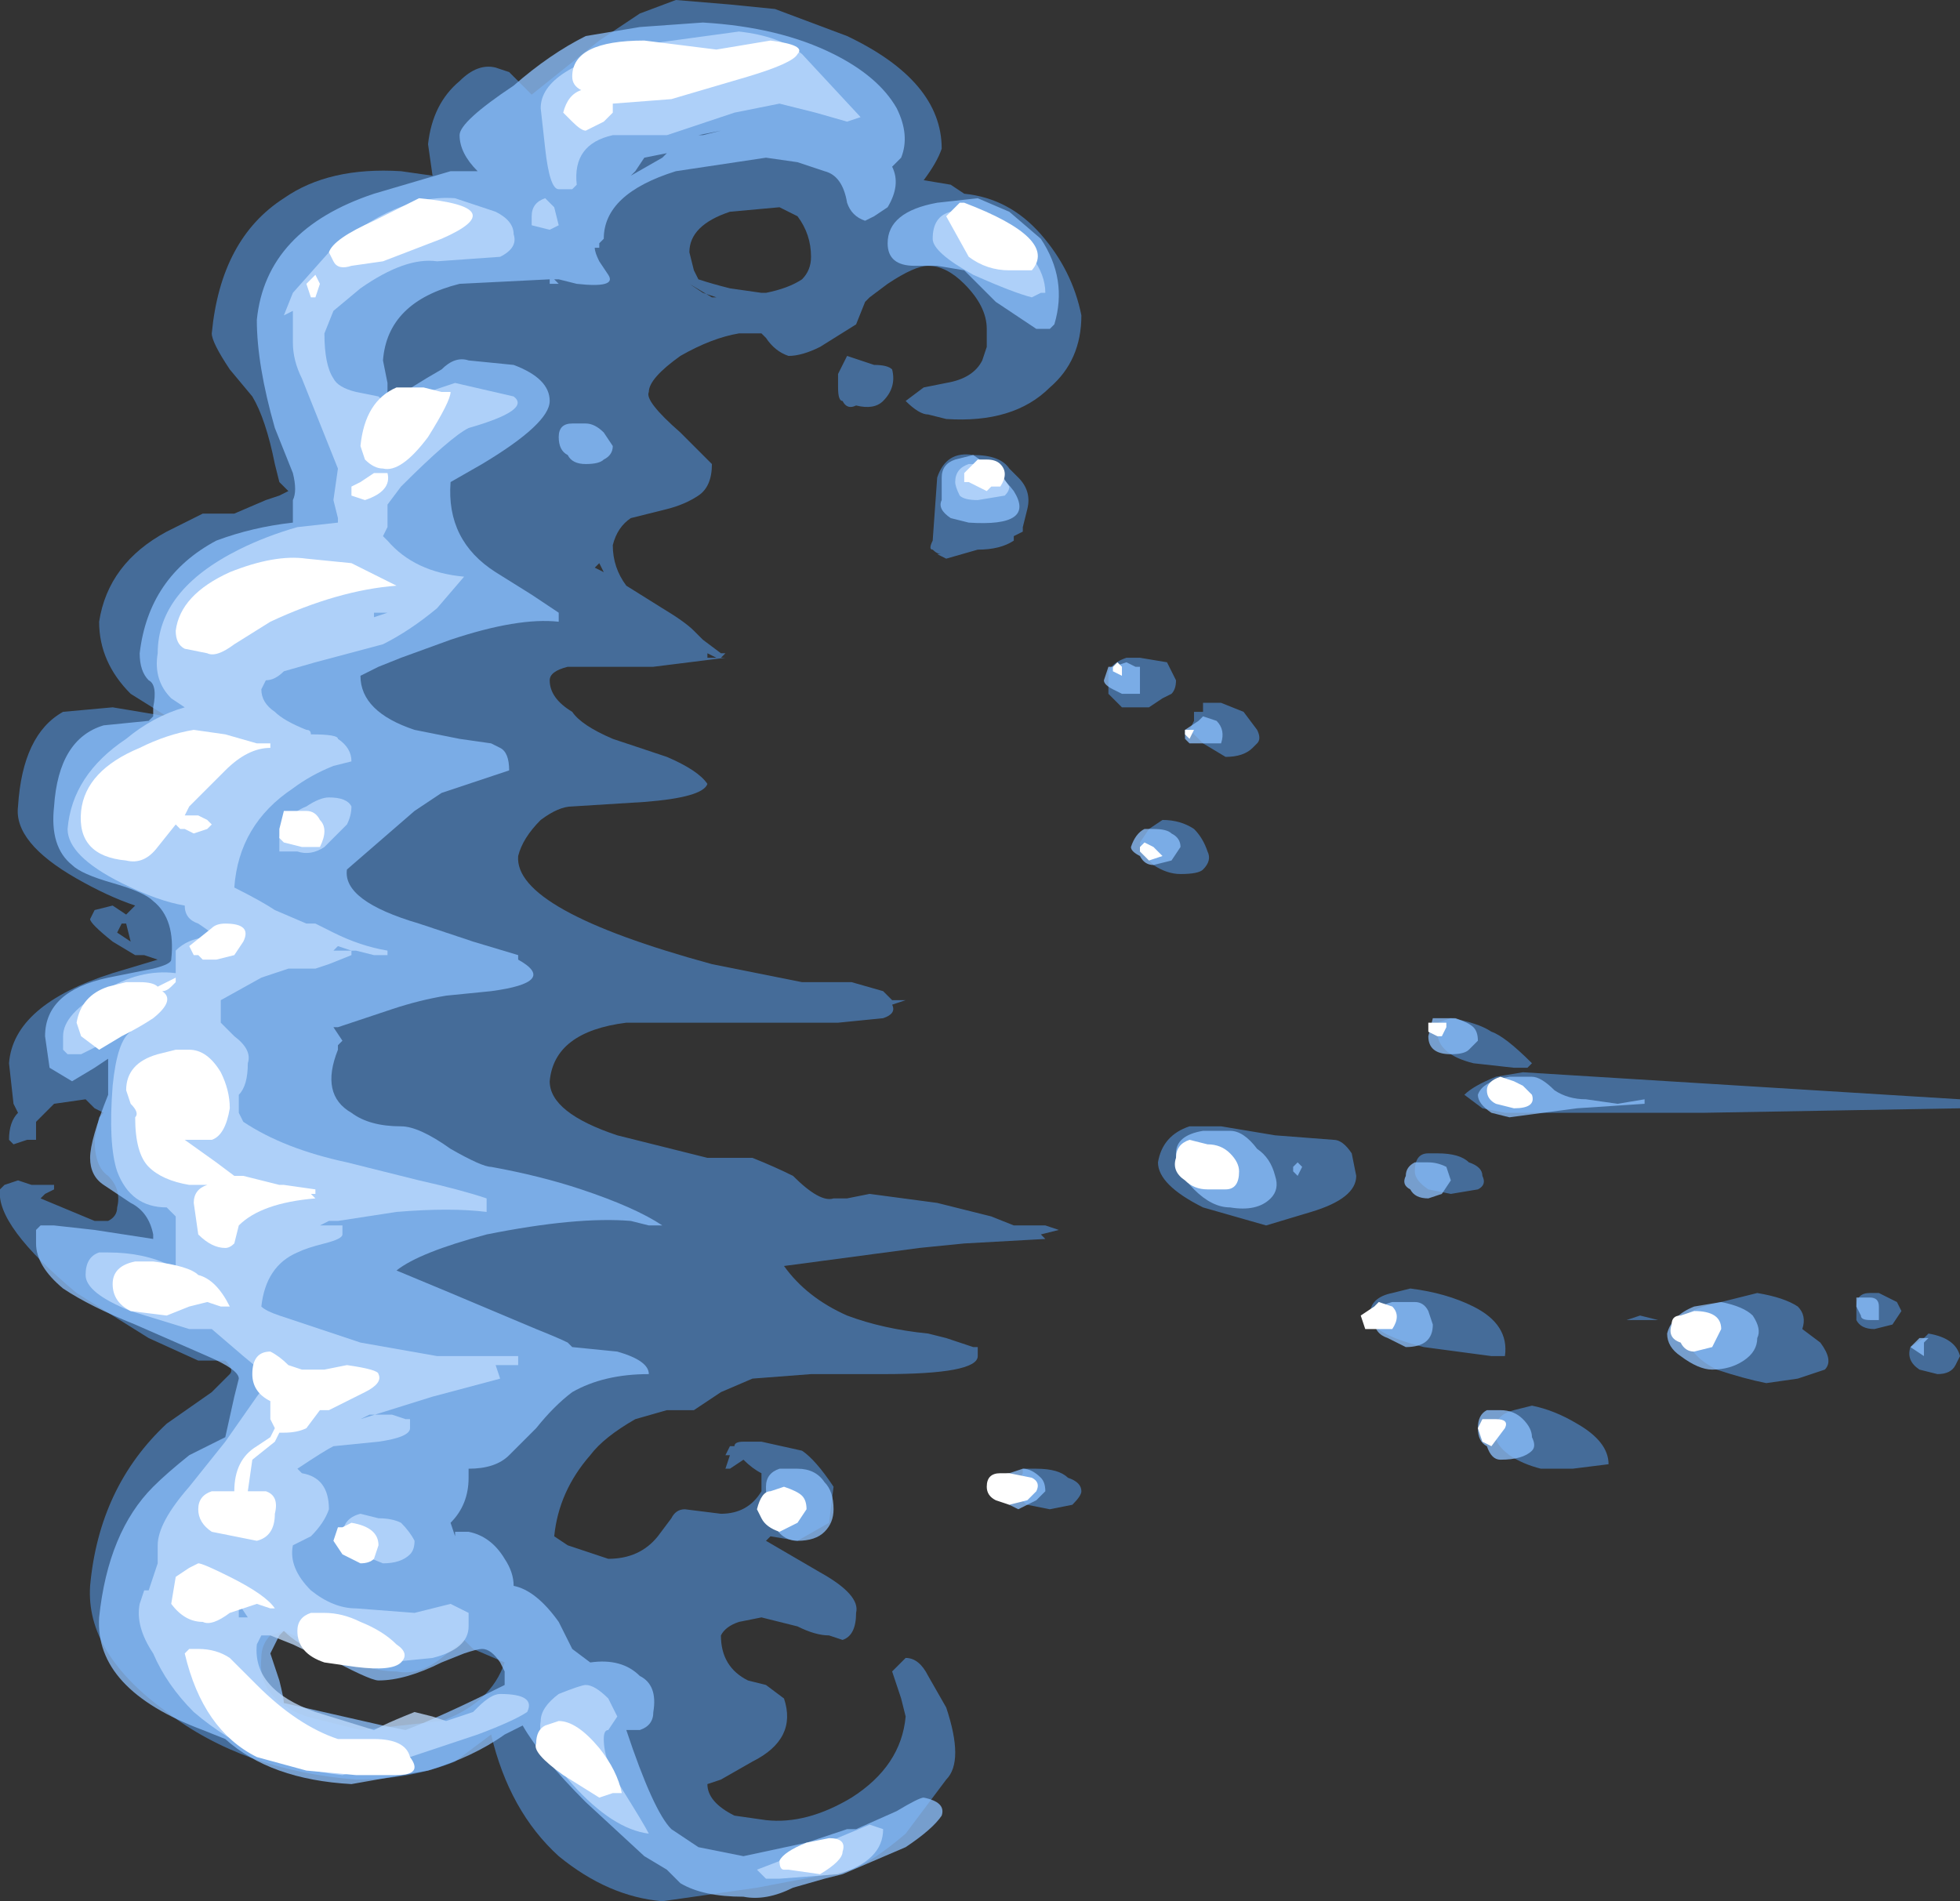 <?xml version="1.0" encoding="UTF-8" standalone="no"?>
<svg xmlns:ffdec="https://www.free-decompiler.com/flash" xmlns:xlink="http://www.w3.org/1999/xlink" ffdec:objectType="shape" height="21.1px" width="21.75px" xmlns="http://www.w3.org/2000/svg">
  <rect width="100%" height="100%" fill="#333333" stroke="none"/>
  <g transform="matrix(1.0, 0.0, 0.0, 1.0, 5.05, 8.05)">
    <path d="M5.2 -6.05 L5.5 -6.0 5.65 -5.9 Q6.15 -5.85 6.5 -5.45 6.85 -5.05 6.95 -4.55 6.95 -4.05 6.6 -3.75 6.2 -3.35 5.45 -3.4 L5.25 -3.45 Q5.15 -3.45 5.0 -3.6 L5.2 -3.75 5.45 -3.8 Q5.75 -3.85 5.85 -4.05 L5.9 -4.2 5.9 -4.4 Q5.9 -4.65 5.65 -4.9 5.45 -5.1 5.25 -5.1 5.1 -5.1 4.8 -4.9 L4.6 -4.75 4.55 -4.7 4.45 -4.45 4.05 -4.2 Q3.85 -4.1 3.7 -4.1 3.55 -4.15 3.45 -4.3 L3.4 -4.35 3.15 -4.35 Q2.85 -4.3 2.5 -4.1 2.15 -3.85 2.15 -3.7 2.1 -3.6 2.5 -3.25 L2.85 -2.9 Q2.85 -2.65 2.7 -2.55 2.55 -2.45 2.35 -2.4 L1.95 -2.3 Q1.8 -2.2 1.75 -2.0 1.75 -1.75 1.9 -1.55 L2.3 -1.3 Q2.55 -1.15 2.65 -1.05 L2.75 -0.95 2.95 -0.8 3.0 -0.8 2.95 -0.75 3.0 -0.75 2.2 -0.65 1.25 -0.65 Q1.05 -0.6 1.05 -0.5 1.05 -0.3 1.3 -0.15 1.4 0.0 1.75 0.15 L2.35 0.35 Q2.7 0.5 2.8 0.65 2.75 0.8 2.1 0.85 L1.3 0.9 Q1.15 0.9 0.95 1.05 0.75 1.25 0.7 1.45 0.65 2.05 2.85 2.65 L3.85 2.85 4.4 2.85 4.75 2.95 4.85 3.05 5.0 3.05 4.85 3.1 Q4.9 3.2 4.75 3.25 L4.25 3.3 1.9 3.3 Q1.1 3.4 1.05 3.95 1.05 4.3 1.8 4.55 L2.8 4.8 3.3 4.8 Q3.55 4.9 3.75 5.0 4.05 5.3 4.2 5.25 L4.35 5.25 4.6 5.2 5.35 5.3 5.95 5.45 6.2 5.55 6.55 5.55 6.7 5.6 6.5 5.65 6.55 5.7 5.65 5.75 5.15 5.8 3.65 6.0 Q3.9 6.35 4.35 6.55 4.75 6.7 5.25 6.75 L5.45 6.8 5.75 6.9 5.8 6.9 5.8 7.0 Q5.8 7.2 4.75 7.2 L3.95 7.2 3.3 7.25 2.95 7.4 2.65 7.6 2.35 7.6 2.0 7.7 Q1.65 7.9 1.5 8.1 1.15 8.5 1.1 9.0 L1.25 9.1 1.7 9.25 Q2.05 9.25 2.25 9.0 L2.4 8.8 Q2.45 8.7 2.55 8.7 L2.95 8.75 Q3.25 8.75 3.4 8.5 L3.4 8.3 Q3.3 8.25 3.2 8.15 L3.05 8.25 3.0 8.25 3.05 8.1 3.0 8.1 3.05 8.0 3.1 8.0 Q3.1 7.95 3.2 7.95 L3.4 7.95 3.85 8.05 Q4.0 8.15 4.2 8.45 L4.15 8.85 3.8 9.05 3.5 9.0 3.45 9.05 4.05 9.4 Q4.5 9.65 4.45 9.85 4.45 10.1 4.3 10.15 L4.15 10.1 Q4.0 10.1 3.8 10.0 L3.4 9.9 3.15 9.95 Q3.0 10.0 2.95 10.1 2.95 10.45 3.25 10.6 L3.45 10.65 3.65 10.8 Q3.8 11.25 3.3 11.5 L2.95 11.7 2.8 11.75 Q2.8 11.95 3.1 12.1 L3.45 12.15 Q3.9 12.2 4.4 11.9 4.95 11.55 5.0 11.0 L4.95 10.8 4.85 10.5 5.0 10.35 Q5.15 10.35 5.25 10.55 L5.45 10.9 Q5.65 11.5 5.45 11.7 L5.0 12.3 Q4.65 12.6 4.4 12.7 L3.35 12.9 2.3 13.05 Q1.7 13.0 1.15 12.55 0.6 12.05 0.4 11.2 L0.0 11.5 Q-0.5 11.7 -1.1 11.7 -2.35 11.6 -3.2 10.95 -4.1 10.3 -4.05 9.55 -3.95 8.45 -3.2 7.75 L-2.7 7.4 -2.5 7.2 Q-2.45 7.15 -2.55 7.05 L-2.85 7.05 -3.4 6.8 -4.2 6.3 Q-5.1 5.55 -5.05 5.15 L-5.0 5.1 -4.85 5.05 -4.7 5.1 -4.45 5.1 -4.45 5.15 -4.55 5.2 -4.6 5.25 -4.0 5.5 -3.85 5.5 Q-3.75 5.45 -3.75 5.35 -3.7 5.15 -3.85 5.0 -4.0 4.9 -4.0 4.6 L-3.95 4.35 -3.9 4.3 -4.0 4.25 -4.1 4.15 -4.45 4.2 -4.65 4.4 -4.65 4.6 -4.75 4.6 -4.9 4.65 -4.95 4.6 Q-4.95 4.4 -4.85 4.3 L-4.9 4.2 -4.95 3.75 Q-4.9 3.1 -3.8 2.75 L-3.3 2.6 -3.45 2.55 -3.55 2.55 -3.8 2.4 Q-4.05 2.2 -4.05 2.15 L-4.0 2.05 -3.8 2.0 -3.65 2.1 -3.55 2.0 Q-3.85 1.9 -4.2 1.7 -4.9 1.3 -4.85 0.9 -4.8 0.1 -4.35 -0.15 L-3.8 -0.2 -3.2 -0.1 -3.6 -0.35 Q-3.95 -0.7 -3.95 -1.15 -3.85 -1.8 -3.2 -2.15 L-2.8 -2.35 -2.45 -2.35 -2.1 -2.5 -1.95 -2.55 -1.85 -2.6 -1.95 -2.7 -2.0 -2.9 Q-2.1 -3.4 -2.25 -3.65 L-2.5 -3.95 Q-2.7 -4.25 -2.7 -4.35 -2.6 -5.4 -1.9 -5.85 -1.4 -6.2 -0.6 -6.15 L-0.25 -6.1 -0.3 -6.45 Q-0.25 -6.9 0.05 -7.15 0.25 -7.35 0.45 -7.3 L0.6 -7.25 0.85 -7.0 1.6 -7.6 2.05 -7.9 2.45 -8.05 3.05 -8.0 3.55 -7.95 4.35 -7.65 Q5.4 -7.15 5.4 -6.4 5.35 -6.25 5.2 -6.05 M3.05 -5.7 Q2.6 -5.55 2.6 -5.25 L2.65 -5.05 2.7 -4.95 Q2.85 -4.9 3.05 -4.85 L3.4 -4.8 3.45 -4.8 Q3.7 -4.85 3.85 -4.95 3.95 -5.05 3.95 -5.2 3.95 -5.45 3.8 -5.65 L3.6 -5.75 3.05 -5.7 M2.75 -4.8 L2.9 -4.75 2.85 -4.75 2.6 -4.9 2.75 -4.8 M4.25 -3.9 L4.35 -4.1 4.65 -4.0 Q4.8 -4.0 4.85 -3.95 4.9 -3.75 4.75 -3.6 4.65 -3.5 4.45 -3.55 4.35 -3.5 4.3 -3.6 4.25 -3.6 4.25 -3.75 L4.25 -3.9 M1.6 -1.8 L1.55 -1.75 1.65 -1.7 1.6 -1.8 M2.9 -0.75 L2.8 -0.8 2.8 -0.75 2.9 -0.75 M6.15 -2.85 L6.25 -2.75 Q6.4 -2.6 6.35 -2.4 L6.3 -2.2 6.3 -2.15 6.2 -2.1 6.2 -2.05 Q6.05 -1.95 5.8 -1.95 L5.45 -1.85 5.35 -1.9 5.4 -1.9 Q5.35 -1.9 5.3 -1.95 5.25 -1.95 5.3 -2.05 L5.35 -2.75 Q5.45 -3.05 5.75 -3.0 6.05 -3.0 6.15 -2.85 M7.25 -0.35 L7.25 -0.6 Q7.3 -0.7 7.45 -0.75 L7.6 -0.75 7.9 -0.7 8.0 -0.5 Q8.0 -0.4 7.95 -0.35 L7.85 -0.3 7.7 -0.2 7.4 -0.2 7.25 -0.35 M8.3 -0.15 L8.3 -0.25 8.5 -0.25 8.75 -0.15 8.9 0.05 Q8.95 0.15 8.9 0.2 L8.85 0.25 Q8.75 0.35 8.55 0.35 L8.3 0.2 8.15 0.05 8.2 -0.05 8.2 -0.15 8.3 -0.15 M13.85 4.3 L11.65 4.3 11.4 4.25 11.2 4.1 Q11.3 4.0 11.55 3.9 L11.85 3.85 16.7 4.15 16.7 4.25 13.85 4.3 M10.9 3.4 L10.95 3.3 10.9 3.3 11.05 3.25 Q11.35 3.3 11.5 3.4 11.65 3.45 11.95 3.75 L11.9 3.8 11.75 3.8 11.3 3.75 Q10.9 3.65 10.9 3.4 M9.95 4.75 L10.0 5.0 Q10.0 5.25 9.5 5.4 L9.0 5.55 8.3 5.35 Q7.8 5.1 7.8 4.85 7.85 4.55 8.15 4.45 L8.5 4.45 9.1 4.55 9.75 4.6 Q9.85 4.6 9.95 4.75 M10.9 4.75 Q11.15 4.75 11.25 4.85 11.4 4.9 11.4 5.0 11.45 5.1 11.35 5.15 L11.05 5.2 10.8 5.15 Q10.65 5.05 10.65 4.95 10.65 4.75 10.8 4.75 L10.9 4.75 M13.0 6.6 L13.15 6.55 13.35 6.6 13.0 6.6 M11.6 7.0 L11.5 7.0 10.75 6.9 Q10.15 6.75 10.15 6.55 10.15 6.35 10.4 6.3 L10.6 6.25 Q11.0 6.3 11.3 6.45 11.7 6.65 11.65 7.0 L11.6 7.0 M12.45 7.75 Q12.8 7.95 12.8 8.2 L12.4 8.25 12.05 8.25 Q11.85 8.2 11.7 8.1 11.5 7.95 11.55 7.8 11.55 7.65 11.75 7.6 L11.95 7.55 Q12.2 7.6 12.45 7.75 M16.25 7.15 Q16.1 7.05 16.15 6.9 L16.3 6.8 16.35 6.75 Q16.65 6.8 16.7 7.0 L16.65 7.1 Q16.6 7.2 16.45 7.2 L16.25 7.15 M16.05 6.5 L15.95 6.65 15.75 6.7 Q15.6 6.7 15.55 6.6 L15.55 6.45 Q15.55 6.3 15.7 6.3 L15.8 6.3 16.0 6.4 16.05 6.5 M14.45 6.3 Q14.75 6.35 14.9 6.45 15.0 6.55 14.95 6.7 L15.15 6.85 Q15.3 7.05 15.2 7.15 L14.9 7.25 14.55 7.3 Q14.3 7.25 14.0 7.15 13.6 6.95 13.65 6.6 13.6 6.5 14.05 6.4 L14.45 6.3 M8.35 1.4 Q8.4 1.5 8.3 1.6 8.25 1.65 8.05 1.65 7.9 1.65 7.75 1.55 7.6 1.4 7.6 1.3 L7.7 1.15 7.85 1.05 Q8.05 1.05 8.2 1.15 8.3 1.25 8.35 1.4 M0.1 10.15 L-0.15 10.35 Q-0.4 10.55 -0.65 10.5 -1.0 10.5 -1.45 10.25 L-1.9 10.05 -2.05 10.1 Q-2.15 10.2 -2.15 10.35 -2.2 10.8 -1.65 11.0 L-1.05 11.15 -0.15 11.05 Q0.4 10.85 0.55 10.4 L0.2 10.25 0.1 10.15 M6.3 8.3 L6.3 8.25 6.45 8.25 Q6.7 8.25 6.8 8.35 6.95 8.4 6.95 8.5 6.95 8.55 6.85 8.65 L6.6 8.7 6.35 8.65 Q6.25 8.6 6.25 8.4 L6.3 8.3 M-3.6 2.4 L-3.65 2.2 -3.7 2.2 -3.75 2.3 -3.6 2.4 M-4.3 3.95 L-4.3 3.95" fill="#59a5ff" fill-opacity="0.502" fill-rule="evenodd" stroke="none"/>
    <path d="M5.8 -5.85 L6.15 -5.7 6.5 -5.4 Q6.8 -4.95 6.65 -4.45 L6.6 -4.4 6.45 -4.4 6.0 -4.7 5.65 -5.05 5.35 -5.1 5.1 -5.1 Q4.8 -5.1 4.8 -5.35 4.8 -5.7 5.35 -5.8 L5.8 -5.85 M4.85 -6.2 Q4.95 -6.0 4.8 -5.75 L4.65 -5.65 4.55 -5.6 Q4.4 -5.65 4.35 -5.8 4.3 -6.1 4.1 -6.15 L3.8 -6.25 3.45 -6.3 2.45 -6.15 Q1.65 -5.9 1.65 -5.4 L1.6 -5.35 1.6 -5.3 1.55 -5.3 Q1.55 -5.25 1.6 -5.15 L1.7 -5.0 Q1.8 -4.85 1.35 -4.9 L1.15 -4.95 1.1 -4.95 1.15 -4.9 1.05 -4.9 1.05 -4.95 0.05 -4.9 Q-0.75 -4.7 -0.8 -4.05 L-0.75 -3.8 -0.75 -3.7 -0.7 -3.6 Q-0.5 -3.75 -0.15 -3.95 0.0 -4.1 0.15 -4.05 L0.65 -4.0 Q1.05 -3.85 1.05 -3.6 1.05 -3.35 0.3 -2.9 L-0.05 -2.7 Q-0.1 -2.05 0.45 -1.7 L0.85 -1.45 1.15 -1.25 1.15 -1.15 Q0.7 -1.2 -0.05 -0.95 L-0.6 -0.75 -0.85 -0.65 -1.05 -0.55 Q-1.05 -0.15 -0.45 0.05 L0.05 0.15 0.4 0.2 0.5 0.25 Q0.6 0.3 0.6 0.5 L-0.15 0.75 -0.45 0.95 -1.2 1.6 Q-1.25 1.95 -0.4 2.2 L0.2 2.4 0.7 2.55 0.7 2.6 Q1.15 2.85 0.4 2.95 L-0.1 3.0 Q-0.4 3.05 -0.7 3.15 L-1.3 3.35 -1.35 3.35 -1.25 3.5 -1.3 3.55 -1.3 3.6 Q-1.5 4.1 -1.15 4.3 -0.95 4.45 -0.6 4.45 -0.4 4.45 -0.05 4.7 0.3 4.9 0.4 4.9 0.95 5.0 1.4 5.15 2.0 5.35 2.3 5.55 L2.15 5.55 1.95 5.5 Q1.35 5.45 0.35 5.65 -0.4 5.85 -0.65 6.05 L-0.05 6.3 0.9 6.7 Q1.15 6.8 1.25 6.85 L1.3 6.9 1.8 6.95 Q2.15 7.05 2.15 7.2 1.65 7.2 1.3 7.4 1.1 7.55 0.9 7.8 L0.6 8.1 Q0.45 8.25 0.15 8.25 L0.15 8.35 Q0.15 8.65 -0.05 8.85 L0.0 9.0 0.0 8.95 0.15 8.95 Q0.4 9.0 0.55 9.25 0.65 9.4 0.65 9.55 0.9 9.6 1.15 9.95 L1.3 10.25 1.5 10.4 Q1.85 10.35 2.05 10.55 2.25 10.65 2.2 10.95 2.2 11.1 2.05 11.15 L1.9 11.15 Q2.2 12.05 2.4 12.25 L2.7 12.45 3.2 12.55 3.9 12.4 4.35 12.25 4.45 12.25 4.9 12.05 Q5.15 11.9 5.2 11.9 5.45 11.95 5.4 12.1 5.3 12.25 5.0 12.45 4.65 12.6 4.3 12.75 L4.1 12.8 3.75 12.9 Q3.45 13.05 3.2 13.0 2.75 13.0 2.5 12.85 L2.35 12.7 2.1 12.55 1.45 11.95 Q0.95 11.45 0.75 11.1 L0.55 11.2 Q0.2 11.45 -0.3 11.6 L-1.15 11.75 Q-2.05 11.7 -2.55 11.25 L-2.8 11.15 Q-4.0 10.7 -3.95 9.9 -3.85 8.95 -3.35 8.45 -3.2 8.3 -2.95 8.1 L-2.55 7.9 -2.45 7.45 -2.4 7.25 Q-2.4 7.15 -2.75 7.0 L-3.55 6.65 Q-4.05 6.45 -4.35 6.25 -4.65 6.0 -4.65 5.75 L-4.65 5.6 -4.6 5.55 -4.45 5.55 -4.0 5.6 -3.35 5.7 -3.35 5.65 Q-3.4 5.4 -3.6 5.3 L-3.9 5.1 Q-4.05 5.0 -4.05 4.8 -4.05 4.6 -3.85 4.1 L-3.85 3.7 -4.0 3.8 -4.25 3.95 -4.5 3.8 -4.55 3.45 Q-4.55 2.95 -3.85 2.8 L-3.35 2.7 Q-3.15 2.65 -3.15 2.6 -3.1 2.15 -3.35 1.95 -3.45 1.85 -3.8 1.75 -4.15 1.65 -4.25 1.55 -4.5 1.35 -4.45 0.9 -4.4 0.15 -3.9 0.0 L-3.4 -0.05 -3.35 -0.1 -3.35 -0.2 Q-3.3 -0.45 -3.4 -0.5 -3.5 -0.6 -3.5 -0.8 -3.4 -1.65 -2.65 -2.05 -2.25 -2.2 -1.8 -2.25 L-1.8 -2.5 Q-1.75 -2.6 -1.8 -2.8 L-2.0 -3.3 Q-2.2 -4.0 -2.2 -4.5 -2.1 -5.5 -0.9 -5.9 L-0.05 -6.15 0.25 -6.15 Q0.05 -6.35 0.05 -6.55 0.05 -6.7 0.65 -7.1 1.05 -7.45 1.45 -7.65 L2.05 -7.75 2.75 -7.8 Q3.6 -7.75 4.2 -7.45 4.7 -7.2 4.9 -6.85 5.05 -6.55 4.95 -6.3 L4.85 -6.2 M2.0 -6.15 L1.95 -6.1 2.3 -6.3 2.35 -6.35 2.1 -6.3 2.0 -6.15 M2.7 -6.55 L2.75 -6.55 2.95 -6.6 2.7 -6.55 M1.75 -3.1 Q1.75 -3.0 1.65 -2.95 1.6 -2.9 1.45 -2.9 1.3 -2.9 1.25 -3.0 1.15 -3.05 1.15 -3.2 1.15 -3.35 1.3 -3.35 L1.45 -3.35 Q1.55 -3.35 1.65 -3.25 L1.75 -3.1 M5.75 -3.0 Q6.05 -2.8 6.2 -2.6 6.45 -2.2 5.7 -2.25 L5.5 -2.3 Q5.35 -2.4 5.4 -2.5 L5.4 -2.75 Q5.4 -2.9 5.55 -2.95 L5.75 -3.0 M7.25 -0.65 L7.3 -0.65 7.45 -0.7 7.55 -0.65 7.6 -0.65 7.6 -0.35 7.4 -0.35 7.3 -0.4 Q7.2 -0.45 7.2 -0.5 L7.25 -0.65 M8.3 -0.1 L8.45 -0.05 Q8.55 0.05 8.5 0.2 L8.15 0.2 8.1 0.15 8.1 0.05 8.25 -0.05 8.3 -0.1 M11.25 3.6 Q11.2 3.65 11.05 3.65 10.8 3.65 10.8 3.45 L10.85 3.25 11.1 3.25 Q11.25 3.3 11.3 3.35 11.35 3.4 11.35 3.5 L11.25 3.6 M9.3 4.95 L9.3 4.9 9.35 4.85 9.4 4.9 9.35 5.0 9.3 4.95 M10.8 4.85 Q10.9 4.85 11.0 4.9 L11.05 5.05 10.95 5.2 10.8 5.25 Q10.65 5.25 10.6 5.15 10.5 5.1 10.55 5.0 10.55 4.9 10.65 4.85 L10.8 4.85 M11.35 4.1 Q11.4 3.95 11.7 3.9 L11.95 3.9 Q12.05 3.9 12.2 4.05 12.35 4.15 12.55 4.15 L12.9 4.2 13.2 4.15 13.2 4.2 12.45 4.25 11.7 4.35 11.5 4.3 Q11.35 4.2 11.35 4.1 M13.75 6.45 L14.05 6.4 Q14.3 6.45 14.4 6.55 14.5 6.7 14.45 6.8 14.45 6.95 14.3 7.05 14.15 7.15 13.95 7.15 13.8 7.15 13.6 7.0 13.45 6.9 13.45 6.75 13.5 6.55 13.75 6.45 M11.85 7.7 Q11.95 7.8 11.95 7.9 12.0 8.0 11.95 8.05 11.85 8.15 11.6 8.15 11.5 8.15 11.45 8.0 11.35 7.95 11.35 7.8 11.35 7.65 11.45 7.6 L11.6 7.6 Q11.75 7.6 11.85 7.7 M10.8 6.5 L10.85 6.65 Q10.85 6.9 10.55 6.9 L10.35 6.8 Q10.2 6.75 10.2 6.6 10.2 6.45 10.4 6.4 L10.65 6.4 Q10.75 6.4 10.8 6.5 M16.15 6.9 L16.25 6.8 16.35 6.8 16.3 6.85 16.3 7.0 16.15 6.9 M15.7 6.6 Q15.6 6.6 15.6 6.55 L15.55 6.45 15.55 6.35 15.7 6.35 Q15.8 6.35 15.8 6.45 L15.8 6.6 15.7 6.6 M7.65 1.15 L7.75 1.15 Q7.9 1.15 7.95 1.2 8.05 1.25 8.05 1.35 L7.95 1.5 7.75 1.55 Q7.65 1.55 7.6 1.45 7.5 1.4 7.5 1.35 7.55 1.2 7.65 1.15 M8.0 4.75 Q8.0 4.55 8.3 4.5 L8.6 4.5 Q8.75 4.5 8.9 4.7 9.05 4.8 9.1 5.0 9.15 5.15 9.05 5.25 8.9 5.4 8.6 5.35 8.4 5.35 8.2 5.15 8.0 4.95 8.0 4.75 M3.6 8.25 L3.8 8.25 Q4.0 8.25 4.1 8.4 4.2 8.5 4.2 8.7 4.2 8.85 4.1 8.95 4.0 9.05 3.8 9.05 3.6 9.05 3.5 8.8 3.45 8.65 3.45 8.45 3.45 8.3 3.6 8.25 M0.1 10.3 L-0.15 10.4 Q-0.55 10.6 -0.85 10.6 -0.95 10.6 -1.5 10.3 -1.75 10.2 -1.9 10.05 L-1.95 10.1 -2.05 10.3 -1.95 10.6 Q-1.9 10.8 -1.9 10.85 L-0.8 11.1 -0.55 11.15 Q-0.15 11.0 0.55 10.65 L0.55 10.5 0.5 10.4 Q0.4 10.25 0.3 10.25 0.25 10.25 0.1 10.3 M6.3 8.25 Q6.4 8.25 6.5 8.35 6.55 8.4 6.55 8.5 L6.45 8.6 6.25 8.7 Q6.15 8.65 6.05 8.6 L6.0 8.45 Q6.05 8.3 6.15 8.3 L6.3 8.25" fill="#8cc1ff" fill-opacity="0.753" fill-rule="evenodd" stroke="none"/>
    <path d="M5.65 -5.7 L6.0 -5.6 Q6.25 -5.5 6.25 -5.35 L6.4 -5.2 Q6.55 -5.0 6.55 -4.8 L6.5 -4.8 6.4 -4.75 Q6.2 -4.8 5.75 -5.0 5.3 -5.25 5.3 -5.4 5.3 -5.65 5.5 -5.7 L5.65 -5.7 M0.95 -6.85 Q0.95 -7.3 2.05 -7.55 L3.15 -7.7 Q3.6 -7.65 3.85 -7.45 L4.5 -6.75 4.35 -6.7 4.0 -6.8 3.6 -6.9 3.1 -6.8 2.35 -6.55 1.75 -6.55 Q1.3 -6.45 1.35 -6.0 L1.3 -5.95 1.15 -5.95 Q1.05 -5.95 1.0 -6.4 L0.95 -6.85 M0.45 -5.7 Q0.65 -5.6 0.65 -5.45 0.7 -5.3 0.5 -5.2 L-0.2 -5.15 Q-0.55 -5.2 -1.05 -4.85 L-1.35 -4.6 -1.45 -4.35 Q-1.45 -4.0 -1.35 -3.85 -1.3 -3.75 -1.1 -3.7 L-0.85 -3.65 -0.75 -3.55 0.0 -3.8 0.65 -3.65 Q0.85 -3.5 0.15 -3.3 -0.05 -3.2 -0.6 -2.65 L-0.75 -2.45 -0.75 -2.2 -0.8 -2.1 -0.75 -2.05 Q-0.45 -1.7 0.1 -1.65 L-0.2 -1.3 Q-0.5 -1.05 -0.8 -0.9 L-1.55 -0.7 -1.9 -0.6 Q-2.0 -0.5 -2.1 -0.5 L-2.15 -0.4 Q-2.15 -0.25 -2.0 -0.15 -1.9 -0.05 -1.65 0.05 -1.6 0.05 -1.6 0.1 -1.3 0.1 -1.3 0.15 -1.15 0.25 -1.15 0.4 L-1.35 0.45 Q-1.6 0.55 -1.8 0.7 -2.4 1.1 -2.45 1.8 -2.15 1.95 -2.0 2.05 L-1.65 2.2 -1.55 2.2 -1.35 2.3 Q-1.05 2.45 -0.75 2.5 L-0.75 2.55 -0.9 2.55 -1.1 2.5 -1.15 2.5 -1.15 2.55 -1.4 2.65 -1.55 2.7 -1.85 2.7 -2.15 2.8 -2.6 3.05 -2.6 3.3 -2.45 3.45 Q-2.25 3.6 -2.3 3.75 -2.3 4.0 -2.4 4.1 L-2.4 4.3 -2.35 4.4 Q-1.9 4.7 -1.2 4.85 L-0.4 5.05 Q0.05 5.15 0.35 5.25 L0.35 5.4 Q-0.05 5.35 -0.65 5.4 L-1.3 5.5 -1.4 5.5 -1.5 5.55 -1.25 5.55 -1.25 5.65 Q-1.25 5.7 -1.45 5.75 -1.65 5.8 -1.75 5.85 -2.1 6.0 -2.15 6.45 -2.1 6.5 -1.95 6.55 L-1.05 6.85 -0.2 7.0 0.7 7.0 0.7 7.1 0.45 7.1 0.5 7.25 -0.25 7.45 -1.05 7.7 -0.95 7.65 -0.7 7.65 -0.55 7.7 -0.5 7.7 -0.5 7.8 Q-0.5 7.9 -0.85 7.95 L-1.35 8.0 Q-1.45 8.05 -1.75 8.25 L-1.7 8.3 Q-1.4 8.35 -1.4 8.7 -1.45 8.85 -1.6 9.0 L-1.8 9.1 Q-1.85 9.35 -1.6 9.6 -1.35 9.8 -1.1 9.8 L-0.45 9.85 -0.05 9.75 0.15 9.85 0.15 10.0 Q0.15 10.25 -0.25 10.35 L-0.75 10.4 -1.15 10.4 Q-1.4 10.4 -1.8 10.2 L-2.05 10.1 -2.15 10.1 -2.2 10.2 Q-2.25 10.7 -1.55 10.95 L-0.9 11.15 -0.8 11.1 Q-0.7 11.05 -0.45 10.95 L-0.25 11.0 -0.1 11.05 0.2 10.95 0.25 10.9 Q0.4 10.75 0.5 10.75 0.9 10.75 0.8 10.95 0.65 11.05 0.25 11.2 L-0.65 11.5 -1.25 11.65 Q-2.2 11.55 -2.9 10.95 -3.2 10.65 -3.35 10.3 -3.55 10.0 -3.5 9.75 L-3.45 9.6 -3.4 9.6 -3.3 9.3 -3.3 9.1 Q-3.3 8.85 -2.95 8.45 L-2.55 7.95 -2.2 7.45 -2.05 7.25 -2.35 7.0 -2.7 6.7 -2.95 6.7 -3.6 6.5 Q-4.1 6.3 -4.1 6.1 -4.1 5.9 -3.95 5.85 L-3.85 5.85 Q-3.45 5.85 -3.15 6.0 L-3.1 6.05 -3.1 5.45 -3.2 5.35 Q-3.6 5.35 -3.75 4.95 -3.85 4.65 -3.8 4.0 -3.75 3.5 -3.6 3.4 L-3.7 3.35 -3.95 3.55 -4.15 3.65 -4.3 3.65 -4.35 3.6 -4.35 3.45 Q-4.35 3.2 -3.9 2.95 -3.5 2.7 -3.1 2.75 L-3.1 2.5 Q-2.95 2.35 -2.7 2.35 L-2.65 2.35 Q-2.7 2.3 -2.85 2.2 -3.0 2.15 -3.0 2.0 -3.3 1.95 -3.7 1.75 -4.3 1.45 -4.3 1.15 -4.25 0.55 -3.65 0.15 -3.35 -0.1 -3.0 -0.2 L-3.15 -0.3 Q-3.35 -0.5 -3.3 -0.8 -3.3 -1.5 -2.4 -1.95 -2.1 -2.1 -1.75 -2.2 L-1.3 -2.25 -1.3 -2.3 -1.35 -2.5 -1.3 -2.85 -1.7 -3.85 Q-1.8 -4.05 -1.8 -4.25 L-1.8 -4.6 -1.9 -4.55 -1.8 -4.8 -1.4 -5.25 Q-0.65 -5.9 0.0 -5.85 L0.45 -5.7 M1.0 -5.85 L1.1 -5.75 1.15 -5.55 1.05 -5.5 0.85 -5.55 0.85 -5.65 Q0.85 -5.8 1.0 -5.85 M5.85 -2.9 L6.05 -2.8 6.15 -2.65 Q6.15 -2.6 6.1 -2.55 L5.8 -2.5 Q5.65 -2.5 5.6 -2.55 5.55 -2.65 5.55 -2.7 5.55 -2.85 5.7 -2.9 L5.85 -2.9 M1.8 11.0 L1.7 11.15 Q1.65 11.15 1.65 11.25 1.65 11.5 1.85 11.8 2.1 12.2 2.15 12.3 1.75 12.25 1.3 11.75 0.9 11.3 0.95 11.05 0.95 10.9 1.15 10.75 1.4 10.65 1.45 10.65 1.55 10.65 1.7 10.8 L1.8 11.0 M4.0 12.45 L4.6 12.2 4.75 12.25 Q4.75 12.6 4.25 12.75 L3.6 12.8 3.45 12.8 3.35 12.7 4.0 12.45 M-0.7 -1.25 L-0.9 -1.25 -0.9 -1.2 -0.75 -1.25 -0.7 -1.25 M-1.95 1.25 Q-1.9 1.0 -1.65 0.9 -1.5 0.8 -1.4 0.8 -1.2 0.8 -1.15 0.9 -1.15 1.0 -1.2 1.1 L-1.45 1.35 Q-1.6 1.45 -1.75 1.4 L-1.95 1.4 -1.95 1.25 M-1.15 2.5 L-1.3 2.45 -1.35 2.5 -1.15 2.5 M-1.1 5.2 L-1.1 5.2 M-2.3 9.9 L-2.4 9.75 -2.4 9.9 -2.3 9.9 M-0.85 8.8 Q-0.7 8.8 -0.6 8.85 -0.5 8.95 -0.45 9.05 -0.45 9.15 -0.5 9.2 -0.6 9.3 -0.8 9.3 L-1.05 9.2 Q-1.25 9.15 -1.25 9.0 -1.25 8.8 -1.05 8.75 L-0.85 8.8" fill="#bfdcff" fill-opacity="0.753" fill-rule="evenodd" stroke="none"/>
    <path d="M5.65 -5.8 Q6.7 -5.4 6.4 -5.05 L6.15 -5.05 Q5.9 -5.05 5.7 -5.2 L5.45 -5.65 5.6 -5.8 5.65 -5.8 M1.3 -6.7 Q1.25 -6.75 1.2 -6.8 1.25 -7.0 1.4 -7.05 1.3 -7.1 1.3 -7.2 1.3 -7.6 2.1 -7.6 L2.9 -7.5 3.5 -7.6 Q3.9 -7.55 3.8 -7.45 3.75 -7.35 3.25 -7.2 L2.4 -6.95 1.75 -6.9 1.75 -6.8 1.65 -6.7 1.45 -6.6 Q1.4 -6.6 1.3 -6.7 M6.05 -2.9 Q6.15 -2.8 6.05 -2.65 L5.95 -2.65 5.9 -2.6 5.7 -2.7 5.65 -2.7 5.65 -2.8 5.8 -2.95 5.9 -2.95 Q6.0 -2.95 6.05 -2.9 M7.35 -0.7 L7.4 -0.65 7.4 -0.55 7.3 -0.6 7.3 -0.65 7.35 -0.7 M10.95 3.45 L10.9 3.45 10.8 3.4 10.8 3.3 11.0 3.3 11.0 3.35 10.95 3.45 M11.55 4.2 Q11.45 4.15 11.45 4.05 11.45 3.95 11.6 3.9 L11.75 3.95 11.85 4.0 11.95 4.1 Q12.0 4.25 11.75 4.25 L11.55 4.2 M13.75 6.5 Q14.05 6.5 14.05 6.7 L13.95 6.9 13.75 6.95 Q13.65 6.95 13.6 6.85 13.45 6.8 13.5 6.65 13.5 6.55 13.6 6.55 L13.75 6.5 M11.65 7.8 L11.5 8.0 11.4 7.95 11.35 7.8 11.4 7.7 11.55 7.7 Q11.7 7.7 11.65 7.8 M10.4 6.7 L10.1 6.7 10.05 6.55 10.2 6.45 10.25 6.4 10.4 6.45 Q10.5 6.55 10.4 6.7 M8.1 0.05 L8.2 0.05 8.15 0.15 8.1 0.1 8.1 0.05 M7.75 1.35 L7.85 1.45 7.7 1.5 7.6 1.4 7.6 1.35 7.65 1.3 7.75 1.35 M8.15 4.6 L8.35 4.65 Q8.5 4.65 8.6 4.75 8.7 4.85 8.7 4.95 8.7 5.15 8.55 5.15 L8.35 5.15 Q8.2 5.15 8.1 5.05 7.95 4.95 8.0 4.8 8.0 4.65 8.15 4.6 M1.15 11.05 Q1.35 11.05 1.6 11.35 1.8 11.6 1.85 11.85 L1.75 11.85 1.6 11.9 1.2 11.65 Q0.85 11.4 0.9 11.3 0.9 11.15 1.0 11.1 L1.15 11.05 M3.85 8.55 Q3.9 8.6 3.9 8.7 L3.8 8.85 3.6 8.95 Q3.45 8.9 3.4 8.8 L3.35 8.7 Q3.4 8.5 3.5 8.5 L3.65 8.45 Q3.8 8.5 3.85 8.55 M6.4 8.35 Q6.5 8.4 6.45 8.5 L6.35 8.6 6.15 8.65 6.0 8.6 Q5.9 8.55 5.9 8.45 5.9 8.3 6.05 8.3 L6.15 8.3 6.4 8.35 M3.9 12.4 L4.15 12.35 Q4.35 12.35 4.3 12.5 4.3 12.6 4.05 12.75 L3.7 12.7 3.65 12.7 Q3.6 12.7 3.6 12.6 3.65 12.5 3.9 12.4 M-0.8 -5.15 L-1.15 -5.1 Q-1.3 -5.05 -1.35 -5.15 L-1.4 -5.25 Q-1.35 -5.4 -0.9 -5.6 L-0.4 -5.85 Q0.65 -5.75 -0.15 -5.4 L-0.8 -5.15 M-1.55 -4.75 L-1.6 -4.75 -1.65 -4.9 -1.55 -5.0 -1.5 -4.9 -1.55 -4.75 M-1.05 -3.1 Q-1.0 -3.6 -0.65 -3.75 L-0.35 -3.75 -0.15 -3.7 Q0.0 -3.7 -0.05 -3.7 -0.05 -3.6 -0.3 -3.2 -0.6 -2.8 -0.8 -2.85 -0.9 -2.85 -1.0 -2.95 L-1.05 -3.1 M-2.5 -1.7 Q-2.0 -1.9 -1.65 -1.85 L-1.15 -1.8 -0.65 -1.55 Q-1.3 -1.5 -2.05 -1.15 L-2.45 -0.9 Q-2.65 -0.75 -2.75 -0.8 L-3.0 -0.85 Q-3.1 -0.9 -3.1 -1.05 -3.05 -1.45 -2.5 -1.7 M-1.0 -2.5 L-1.15 -2.55 -1.15 -2.65 -1.05 -2.7 -0.9 -2.8 -0.75 -2.8 Q-0.7 -2.6 -1.0 -2.5 M-2.05 0.2 L-2.05 0.25 Q-2.3 0.25 -2.55 0.5 L-2.95 0.9 -3.0 1.0 -2.85 1.0 -2.75 1.05 -2.7 1.1 -2.75 1.15 -2.9 1.2 -3.0 1.15 -3.05 1.15 -3.1 1.1 -3.3 1.35 Q-3.45 1.55 -3.65 1.5 -4.2 1.45 -4.15 0.95 -4.1 0.5 -3.5 0.25 -3.2 0.1 -2.9 0.05 L-2.55 0.1 -2.2 0.2 -2.05 0.2 M-1.9 0.95 L-1.65 0.95 Q-1.55 0.95 -1.5 1.05 -1.4 1.15 -1.5 1.35 L-1.7 1.35 -1.9 1.3 -1.95 1.25 -1.95 1.15 -1.9 0.95 M-2.95 2.45 L-2.7 2.25 Q-2.65 2.2 -2.55 2.2 -2.25 2.2 -2.35 2.4 L-2.45 2.55 -2.65 2.6 -2.8 2.6 -2.85 2.55 -2.9 2.55 -2.95 2.45 M-2.6 3.85 Q-2.5 4.05 -2.5 4.25 -2.55 4.55 -2.7 4.6 L-3.0 4.6 -2.65 4.85 -2.45 5.0 -2.35 5.0 -1.95 5.1 -1.9 5.1 -1.55 5.15 -1.55 5.2 -1.6 5.2 -1.55 5.25 Q-2.15 5.3 -2.4 5.55 L-2.45 5.75 Q-2.5 5.8 -2.55 5.8 -2.7 5.8 -2.85 5.65 L-2.9 5.3 Q-2.9 5.15 -2.75 5.1 L-2.95 5.1 Q-3.25 5.05 -3.4 4.9 -3.55 4.75 -3.55 4.35 -3.5 4.3 -3.6 4.2 L-3.65 4.05 Q-3.65 3.75 -3.3 3.65 L-3.1 3.6 -2.95 3.6 Q-2.75 3.6 -2.6 3.85 M-3.2 2.85 L-3.1 2.8 -3.1 2.85 -3.15 2.9 Q-3.2 2.95 -3.25 2.95 -3.1 3.05 -3.35 3.25 -3.5 3.35 -3.7 3.45 L-3.95 3.6 -4.15 3.45 -4.2 3.3 Q-4.15 3.0 -3.85 2.9 L-3.65 2.85 -3.5 2.85 Q-3.35 2.85 -3.3 2.9 L-3.2 2.85 M-1.45 7.15 L-1.2 7.1 Q-0.85 7.15 -0.85 7.2 -0.8 7.3 -1.0 7.4 L-1.4 7.6 -1.5 7.6 -1.65 7.8 Q-1.75 7.85 -1.9 7.85 L-1.95 7.85 -2.0 7.95 -2.25 8.15 -2.3 8.5 -2.1 8.5 Q-1.95 8.55 -2.0 8.75 -2.0 9.0 -2.2 9.05 L-2.7 8.95 Q-2.85 8.85 -2.85 8.7 -2.85 8.55 -2.7 8.5 L-2.45 8.5 Q-2.45 8.15 -2.2 8.0 L-2.05 7.9 -2.0 7.8 -2.05 7.7 -2.05 7.5 Q-2.25 7.4 -2.25 7.2 -2.25 6.95 -2.05 6.95 -1.95 7.0 -1.85 7.1 L-1.7 7.15 -1.45 7.15 M-3.2 6.55 L-3.6 6.5 Q-3.8 6.4 -3.8 6.2 -3.8 6.0 -3.55 5.95 L-3.35 5.95 Q-2.95 6.0 -2.85 6.1 -2.65 6.15 -2.5 6.45 L-2.6 6.45 -2.75 6.4 -2.95 6.45 -3.2 6.55 M-2.5 9.45 Q-2.1 9.65 -2.0 9.8 L-2.05 9.8 -2.2 9.75 -2.5 9.85 Q-2.7 10.0 -2.8 9.95 -3.0 9.95 -3.15 9.75 L-3.1 9.45 -2.95 9.35 -2.85 9.3 Q-2.8 9.3 -2.5 9.45 M-2.85 10.25 Q-2.65 10.25 -2.5 10.35 L-2.2 10.65 Q-1.75 11.1 -1.3 11.25 L-0.9 11.25 Q-0.55 11.25 -0.5 11.45 -0.35 11.65 -0.65 11.65 L-1.1 11.65 -1.65 11.6 -2.2 11.45 Q-2.8 11.15 -3.0 10.3 L-2.95 10.25 -2.85 10.25 M-0.9 9.25 Q-0.95 9.3 -1.05 9.3 L-1.25 9.2 -1.35 9.05 -1.3 8.9 -1.25 8.9 -1.15 8.85 Q-0.85 8.9 -0.85 9.1 L-0.9 9.25 M-1.45 9.85 Q-1.25 9.85 -1.05 9.95 -0.8 10.05 -0.65 10.2 -0.5 10.3 -0.6 10.4 -0.7 10.5 -1.1 10.45 L-1.45 10.4 Q-1.75 10.3 -1.75 10.05 -1.75 9.9 -1.6 9.85 L-1.45 9.85" fill="#ffffff" fill-rule="evenodd" stroke="none"/>
  </g>
</svg>
